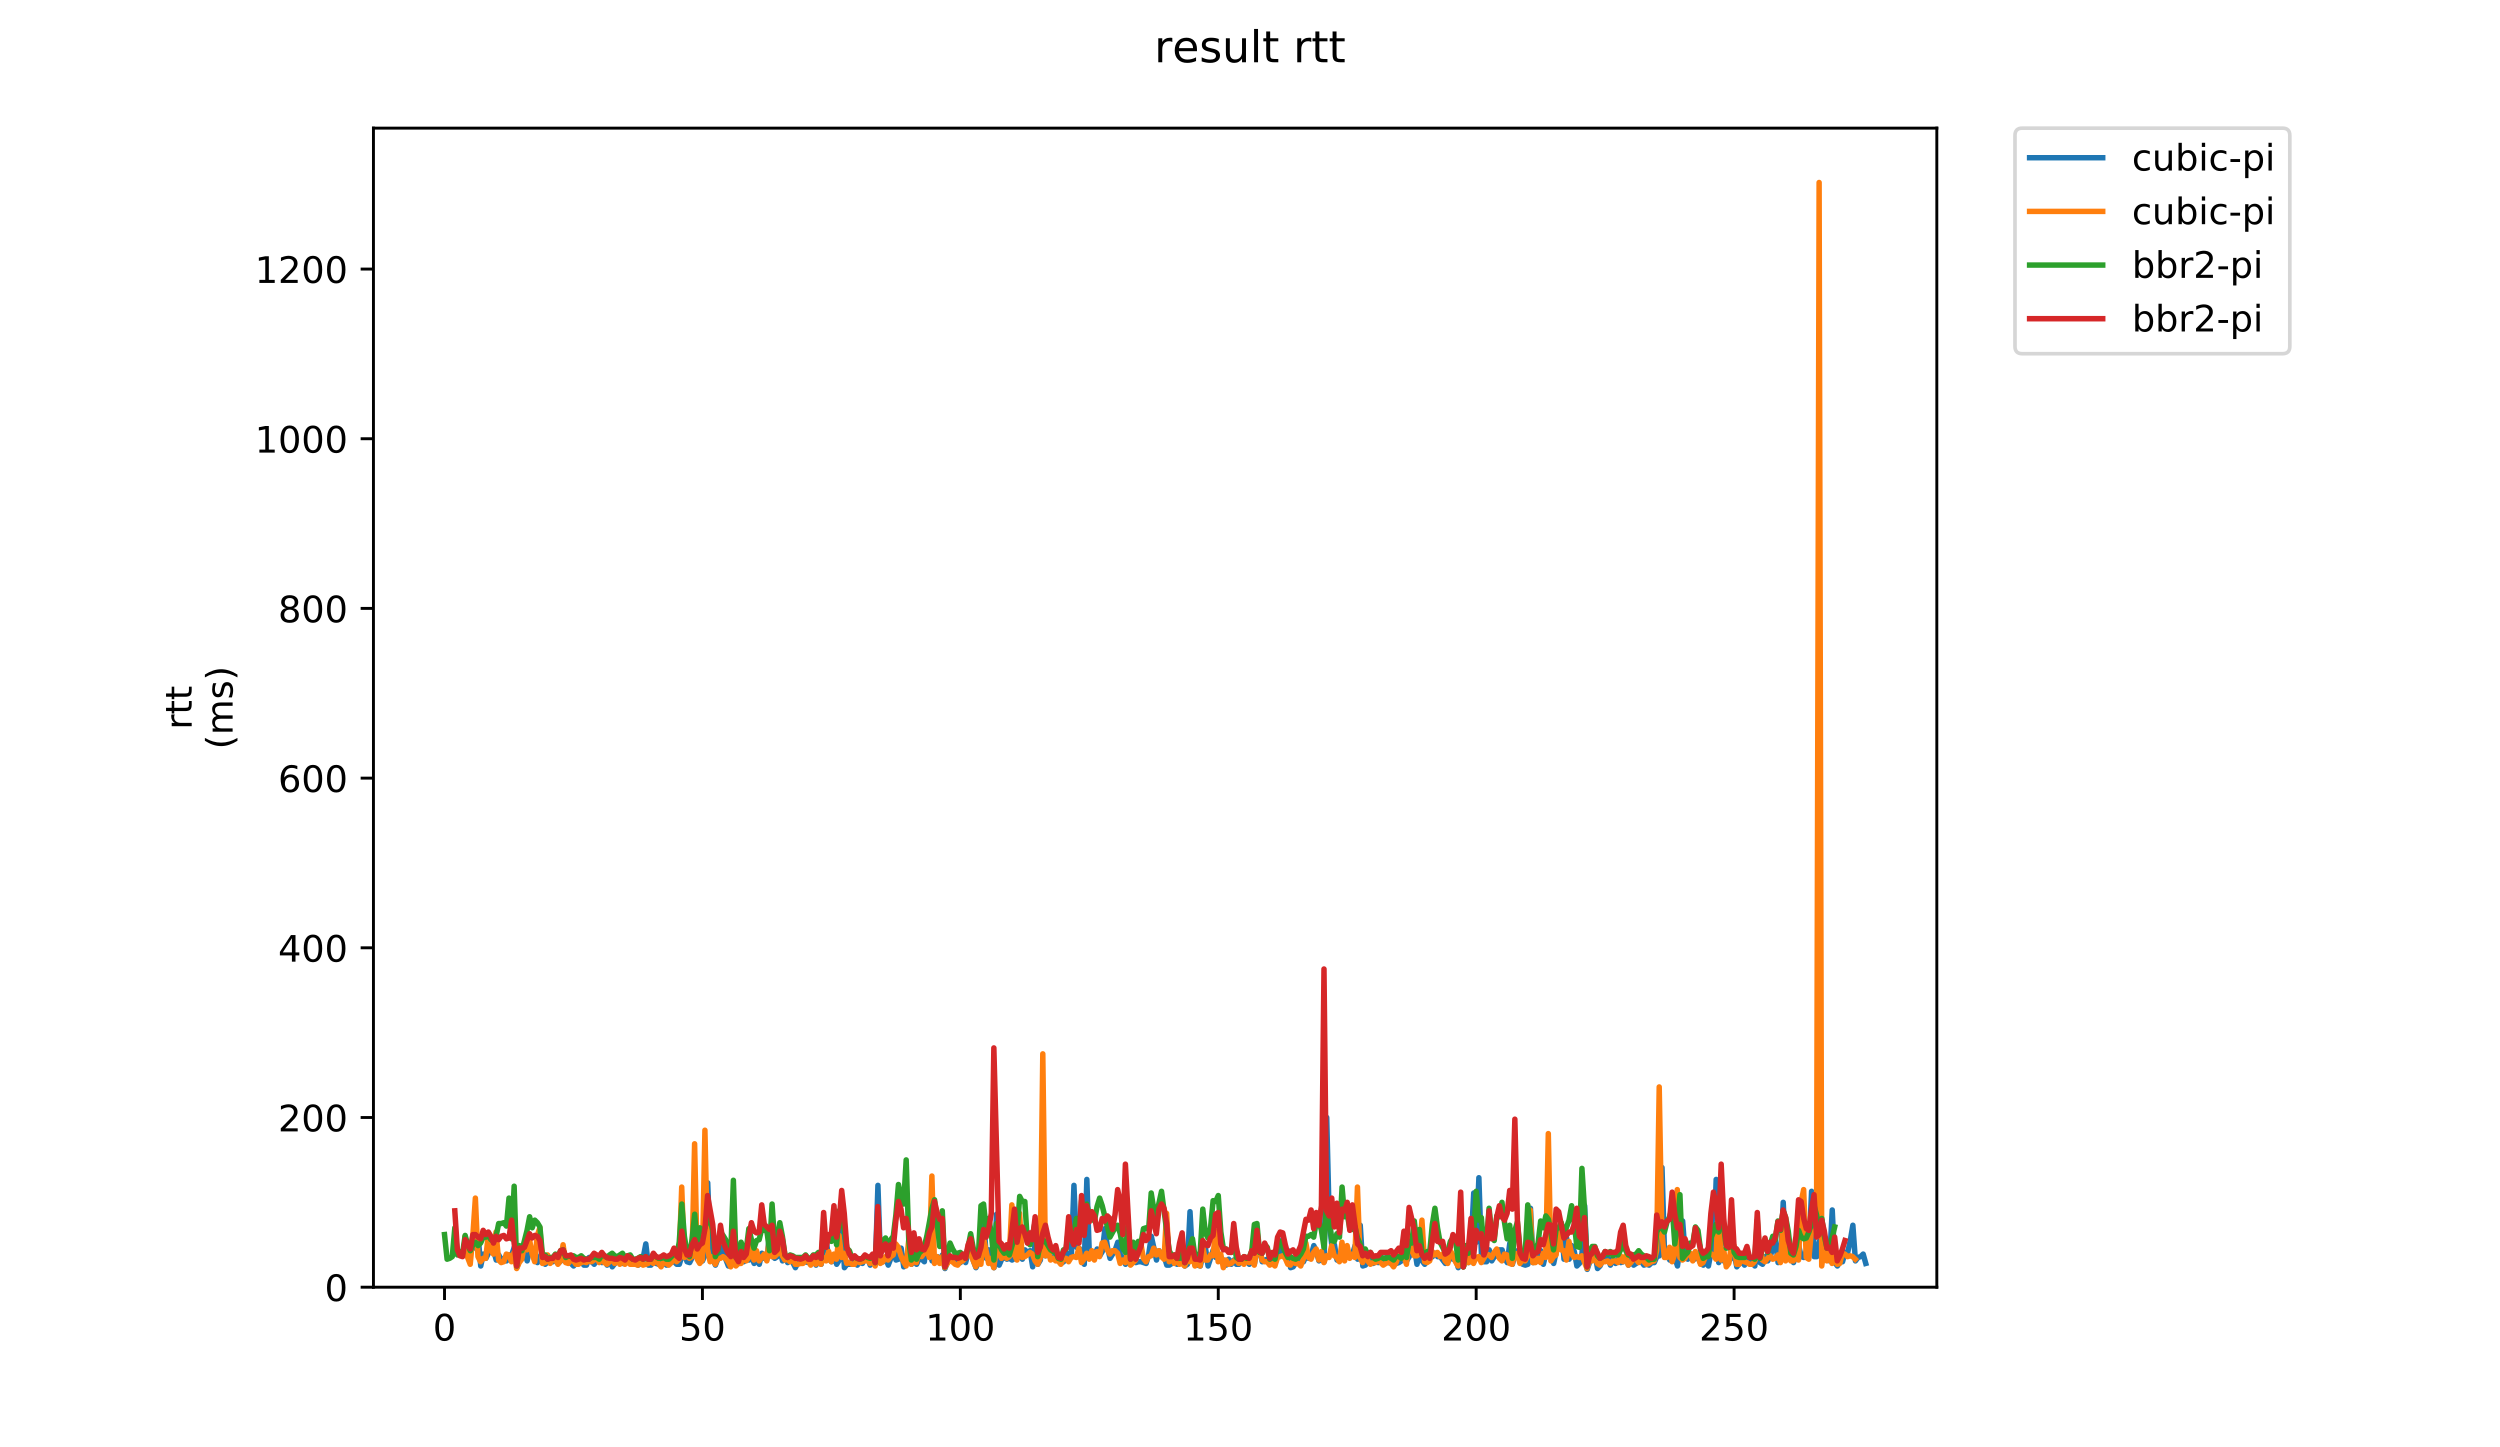 <?xml version="1.0" encoding="utf-8" standalone="no"?>
<!DOCTYPE svg PUBLIC "-//W3C//DTD SVG 1.1//EN"
  "http://www.w3.org/Graphics/SVG/1.1/DTD/svg11.dtd">
<!-- Created with matplotlib (https://matplotlib.org/) -->
<svg height="396pt" version="1.1" viewBox="0 0 684 396" width="684pt" xmlns="http://www.w3.org/2000/svg" xmlns:xlink="http://www.w3.org/1999/xlink">
 <defs>
  <style type="text/css">
*{stroke-linecap:butt;stroke-linejoin:round;}
  </style>
 </defs>
 <g id="figure_1">
  <g id="patch_1">
   <path d="M 0 396 
L 684 396 
L 684 0 
L 0 0 
z
" style="fill:#ffffff;"/>
  </g>
  <g id="axes_1">
   <g id="patch_2">
    <path d="M 102.175 352.174 
L 529.913 352.174 
L 529.913 35.062 
L 102.175 35.062 
z
" style="fill:#ffffff;"/>
   </g>
   <g id="matplotlib.axis_1">
    <g id="xtick_1">
     <g id="line2d_1">
      <defs>
       <path d="M 0 0 
L 0 3.5 
" id="mac42e6132a" style="stroke:#000000;stroke-width:0.8;"/>
      </defs>
      <g>
       <use style="stroke:#000000;stroke-width:0.8;" x="121.618" xlink:href="#mac42e6132a" y="352.174"/>
      </g>
     </g>
     <g id="text_1">
      <!-- 0 -->
      <defs>
       <path d="M 31.781 66.406 
Q 24.172 66.406 20.328 58.906 
Q 16.5 51.422 16.5 36.375 
Q 16.5 21.391 20.328 13.891 
Q 24.172 6.391 31.781 6.391 
Q 39.453 6.391 43.281 13.891 
Q 47.125 21.391 47.125 36.375 
Q 47.125 51.422 43.281 58.906 
Q 39.453 66.406 31.781 66.406 
z
M 31.781 74.219 
Q 44.047 74.219 50.516 64.516 
Q 56.984 54.828 56.984 36.375 
Q 56.984 17.969 50.516 8.266 
Q 44.047 -1.422 31.781 -1.422 
Q 19.531 -1.422 13.062 8.266 
Q 6.594 17.969 6.594 36.375 
Q 6.594 54.828 13.062 64.516 
Q 19.531 74.219 31.781 74.219 
z
" id="DejaVuSans-48"/>
      </defs>
      <g transform="translate(118.437 366.773)scale(0.1 -0.1)">
       <use xlink:href="#DejaVuSans-48"/>
      </g>
     </g>
    </g>
    <g id="xtick_2">
     <g id="line2d_2">
      <g>
       <use style="stroke:#000000;stroke-width:0.8;" x="192.184" xlink:href="#mac42e6132a" y="352.174"/>
      </g>
     </g>
     <g id="text_2">
      <!-- 50 -->
      <defs>
       <path d="M 10.797 72.906 
L 49.516 72.906 
L 49.516 64.594 
L 19.828 64.594 
L 19.828 46.734 
Q 21.969 47.469 24.109 47.828 
Q 26.266 48.188 28.422 48.188 
Q 40.625 48.188 47.75 41.5 
Q 54.891 34.812 54.891 23.391 
Q 54.891 11.625 47.562 5.094 
Q 40.234 -1.422 26.906 -1.422 
Q 22.312 -1.422 17.547 -0.641 
Q 12.797 0.141 7.719 1.703 
L 7.719 11.625 
Q 12.109 9.234 16.797 8.062 
Q 21.484 6.891 26.703 6.891 
Q 35.156 6.891 40.078 11.328 
Q 45.016 15.766 45.016 23.391 
Q 45.016 31 40.078 35.438 
Q 35.156 39.891 26.703 39.891 
Q 22.75 39.891 18.812 39.016 
Q 14.891 38.141 10.797 36.281 
z
" id="DejaVuSans-53"/>
      </defs>
      <g transform="translate(185.822 366.773)scale(0.1 -0.1)">
       <use xlink:href="#DejaVuSans-53"/>
       <use x="63.623" xlink:href="#DejaVuSans-48"/>
      </g>
     </g>
    </g>
    <g id="xtick_3">
     <g id="line2d_3">
      <g>
       <use style="stroke:#000000;stroke-width:0.8;" x="262.751" xlink:href="#mac42e6132a" y="352.174"/>
      </g>
     </g>
     <g id="text_3">
      <!-- 100 -->
      <defs>
       <path d="M 12.406 8.297 
L 28.516 8.297 
L 28.516 63.922 
L 10.984 60.406 
L 10.984 69.391 
L 28.422 72.906 
L 38.281 72.906 
L 38.281 8.297 
L 54.391 8.297 
L 54.391 0 
L 12.406 0 
z
" id="DejaVuSans-49"/>
      </defs>
      <g transform="translate(253.207 366.773)scale(0.1 -0.1)">
       <use xlink:href="#DejaVuSans-49"/>
       <use x="63.623" xlink:href="#DejaVuSans-48"/>
       <use x="127.246" xlink:href="#DejaVuSans-48"/>
      </g>
     </g>
    </g>
    <g id="xtick_4">
     <g id="line2d_4">
      <g>
       <use style="stroke:#000000;stroke-width:0.8;" x="333.317" xlink:href="#mac42e6132a" y="352.174"/>
      </g>
     </g>
     <g id="text_4">
      <!-- 150 -->
      <g transform="translate(323.773 366.773)scale(0.1 -0.1)">
       <use xlink:href="#DejaVuSans-49"/>
       <use x="63.623" xlink:href="#DejaVuSans-53"/>
       <use x="127.246" xlink:href="#DejaVuSans-48"/>
      </g>
     </g>
    </g>
    <g id="xtick_5">
     <g id="line2d_5">
      <g>
       <use style="stroke:#000000;stroke-width:0.8;" x="403.883" xlink:href="#mac42e6132a" y="352.174"/>
      </g>
     </g>
     <g id="text_5">
      <!-- 200 -->
      <defs>
       <path d="M 19.188 8.297 
L 53.609 8.297 
L 53.609 0 
L 7.328 0 
L 7.328 8.297 
Q 12.938 14.109 22.625 23.891 
Q 32.328 33.688 34.812 36.531 
Q 39.547 41.844 41.422 45.531 
Q 43.312 49.219 43.312 52.781 
Q 43.312 58.594 39.234 62.25 
Q 35.156 65.922 28.609 65.922 
Q 23.969 65.922 18.812 64.312 
Q 13.672 62.703 7.812 59.422 
L 7.812 69.391 
Q 13.766 71.781 18.938 73 
Q 24.125 74.219 28.422 74.219 
Q 39.75 74.219 46.484 68.547 
Q 53.219 62.891 53.219 53.422 
Q 53.219 48.922 51.531 44.891 
Q 49.859 40.875 45.406 35.406 
Q 44.188 33.984 37.641 27.219 
Q 31.109 20.453 19.188 8.297 
z
" id="DejaVuSans-50"/>
      </defs>
      <g transform="translate(394.339 366.773)scale(0.1 -0.1)">
       <use xlink:href="#DejaVuSans-50"/>
       <use x="63.623" xlink:href="#DejaVuSans-48"/>
       <use x="127.246" xlink:href="#DejaVuSans-48"/>
      </g>
     </g>
    </g>
    <g id="xtick_6">
     <g id="line2d_6">
      <g>
       <use style="stroke:#000000;stroke-width:0.8;" x="474.449" xlink:href="#mac42e6132a" y="352.174"/>
      </g>
     </g>
     <g id="text_6">
      <!-- 250 -->
      <g transform="translate(464.905 366.773)scale(0.1 -0.1)">
       <use xlink:href="#DejaVuSans-50"/>
       <use x="63.623" xlink:href="#DejaVuSans-53"/>
       <use x="127.246" xlink:href="#DejaVuSans-48"/>
      </g>
     </g>
    </g>
   </g>
   <g id="matplotlib.axis_2">
    <g id="ytick_1">
     <g id="line2d_7">
      <defs>
       <path d="M 0 0 
L -3.5 0 
" id="m455e4f8dc3" style="stroke:#000000;stroke-width:0.8;"/>
      </defs>
      <g>
       <use style="stroke:#000000;stroke-width:0.8;" x="102.175" xlink:href="#m455e4f8dc3" y="352.174"/>
      </g>
     </g>
     <g id="text_7">
      <!-- 0 -->
      <g transform="translate(88.813 355.973)scale(0.1 -0.1)">
       <use xlink:href="#DejaVuSans-48"/>
      </g>
     </g>
    </g>
    <g id="ytick_2">
     <g id="line2d_8">
      <g>
       <use style="stroke:#000000;stroke-width:0.8;" x="102.175" xlink:href="#m455e4f8dc3" y="305.747"/>
      </g>
     </g>
     <g id="text_8">
      <!-- 200 -->
      <g transform="translate(76.088 309.546)scale(0.1 -0.1)">
       <use xlink:href="#DejaVuSans-50"/>
       <use x="63.623" xlink:href="#DejaVuSans-48"/>
       <use x="127.246" xlink:href="#DejaVuSans-48"/>
      </g>
     </g>
    </g>
    <g id="ytick_3">
     <g id="line2d_9">
      <g>
       <use style="stroke:#000000;stroke-width:0.8;" x="102.175" xlink:href="#m455e4f8dc3" y="259.319"/>
      </g>
     </g>
     <g id="text_9">
      <!-- 400 -->
      <defs>
       <path d="M 37.797 64.312 
L 12.891 25.391 
L 37.797 25.391 
z
M 35.203 72.906 
L 47.609 72.906 
L 47.609 25.391 
L 58.016 25.391 
L 58.016 17.188 
L 47.609 17.188 
L 47.609 0 
L 37.797 0 
L 37.797 17.188 
L 4.891 17.188 
L 4.891 26.703 
z
" id="DejaVuSans-52"/>
      </defs>
      <g transform="translate(76.088 263.118)scale(0.1 -0.1)">
       <use xlink:href="#DejaVuSans-52"/>
       <use x="63.623" xlink:href="#DejaVuSans-48"/>
       <use x="127.246" xlink:href="#DejaVuSans-48"/>
      </g>
     </g>
    </g>
    <g id="ytick_4">
     <g id="line2d_10">
      <g>
       <use style="stroke:#000000;stroke-width:0.8;" x="102.175" xlink:href="#m455e4f8dc3" y="212.892"/>
      </g>
     </g>
     <g id="text_10">
      <!-- 600 -->
      <defs>
       <path d="M 33.016 40.375 
Q 26.375 40.375 22.484 35.828 
Q 18.609 31.297 18.609 23.391 
Q 18.609 15.531 22.484 10.953 
Q 26.375 6.391 33.016 6.391 
Q 39.656 6.391 43.531 10.953 
Q 47.406 15.531 47.406 23.391 
Q 47.406 31.297 43.531 35.828 
Q 39.656 40.375 33.016 40.375 
z
M 52.594 71.297 
L 52.594 62.312 
Q 48.875 64.062 45.094 64.984 
Q 41.312 65.922 37.594 65.922 
Q 27.828 65.922 22.672 59.328 
Q 17.531 52.734 16.797 39.406 
Q 19.672 43.656 24.016 45.922 
Q 28.375 48.188 33.594 48.188 
Q 44.578 48.188 50.953 41.516 
Q 57.328 34.859 57.328 23.391 
Q 57.328 12.156 50.688 5.359 
Q 44.047 -1.422 33.016 -1.422 
Q 20.359 -1.422 13.672 8.266 
Q 6.984 17.969 6.984 36.375 
Q 6.984 53.656 15.188 63.938 
Q 23.391 74.219 37.203 74.219 
Q 40.922 74.219 44.703 73.484 
Q 48.484 72.75 52.594 71.297 
z
" id="DejaVuSans-54"/>
      </defs>
      <g transform="translate(76.088 216.691)scale(0.1 -0.1)">
       <use xlink:href="#DejaVuSans-54"/>
       <use x="63.623" xlink:href="#DejaVuSans-48"/>
       <use x="127.246" xlink:href="#DejaVuSans-48"/>
      </g>
     </g>
    </g>
    <g id="ytick_5">
     <g id="line2d_11">
      <g>
       <use style="stroke:#000000;stroke-width:0.8;" x="102.175" xlink:href="#m455e4f8dc3" y="166.464"/>
      </g>
     </g>
     <g id="text_11">
      <!-- 800 -->
      <defs>
       <path d="M 31.781 34.625 
Q 24.75 34.625 20.719 30.859 
Q 16.703 27.094 16.703 20.516 
Q 16.703 13.922 20.719 10.156 
Q 24.75 6.391 31.781 6.391 
Q 38.812 6.391 42.859 10.172 
Q 46.922 13.969 46.922 20.516 
Q 46.922 27.094 42.891 30.859 
Q 38.875 34.625 31.781 34.625 
z
M 21.922 38.812 
Q 15.578 40.375 12.031 44.719 
Q 8.5 49.078 8.5 55.328 
Q 8.5 64.062 14.719 69.141 
Q 20.953 74.219 31.781 74.219 
Q 42.672 74.219 48.875 69.141 
Q 55.078 64.062 55.078 55.328 
Q 55.078 49.078 51.531 44.719 
Q 48 40.375 41.703 38.812 
Q 48.828 37.156 52.797 32.312 
Q 56.781 27.484 56.781 20.516 
Q 56.781 9.906 50.312 4.234 
Q 43.844 -1.422 31.781 -1.422 
Q 19.734 -1.422 13.25 4.234 
Q 6.781 9.906 6.781 20.516 
Q 6.781 27.484 10.781 32.312 
Q 14.797 37.156 21.922 38.812 
z
M 18.312 54.391 
Q 18.312 48.734 21.844 45.562 
Q 25.391 42.391 31.781 42.391 
Q 38.141 42.391 41.719 45.562 
Q 45.312 48.734 45.312 54.391 
Q 45.312 60.062 41.719 63.234 
Q 38.141 66.406 31.781 66.406 
Q 25.391 66.406 21.844 63.234 
Q 18.312 60.062 18.312 54.391 
z
" id="DejaVuSans-56"/>
      </defs>
      <g transform="translate(76.088 170.263)scale(0.1 -0.1)">
       <use xlink:href="#DejaVuSans-56"/>
       <use x="63.623" xlink:href="#DejaVuSans-48"/>
       <use x="127.246" xlink:href="#DejaVuSans-48"/>
      </g>
     </g>
    </g>
    <g id="ytick_6">
     <g id="line2d_12">
      <g>
       <use style="stroke:#000000;stroke-width:0.8;" x="102.175" xlink:href="#m455e4f8dc3" y="120.036"/>
      </g>
     </g>
     <g id="text_12">
      <!-- 1000 -->
      <g transform="translate(69.725 123.836)scale(0.1 -0.1)">
       <use xlink:href="#DejaVuSans-49"/>
       <use x="63.623" xlink:href="#DejaVuSans-48"/>
       <use x="127.246" xlink:href="#DejaVuSans-48"/>
       <use x="190.869" xlink:href="#DejaVuSans-48"/>
      </g>
     </g>
    </g>
    <g id="ytick_7">
     <g id="line2d_13">
      <g>
       <use style="stroke:#000000;stroke-width:0.8;" x="102.175" xlink:href="#m455e4f8dc3" y="73.609"/>
      </g>
     </g>
     <g id="text_13">
      <!-- 1200 -->
      <g transform="translate(69.725 77.408)scale(0.1 -0.1)">
       <use xlink:href="#DejaVuSans-49"/>
       <use x="63.623" xlink:href="#DejaVuSans-50"/>
       <use x="127.246" xlink:href="#DejaVuSans-48"/>
       <use x="190.869" xlink:href="#DejaVuSans-48"/>
      </g>
     </g>
    </g>
    <g id="text_14">
     <!-- rtt -->
     <defs>
      <path d="M 41.109 46.297 
Q 39.594 47.172 37.812 47.578 
Q 36.031 48 33.891 48 
Q 26.266 48 22.188 43.047 
Q 18.109 38.094 18.109 28.812 
L 18.109 0 
L 9.078 0 
L 9.078 54.688 
L 18.109 54.688 
L 18.109 46.188 
Q 20.953 51.172 25.484 53.578 
Q 30.031 56 36.531 56 
Q 37.453 56 38.578 55.875 
Q 39.703 55.766 41.062 55.516 
z
" id="DejaVuSans-114"/>
      <path d="M 18.312 70.219 
L 18.312 54.688 
L 36.812 54.688 
L 36.812 47.703 
L 18.312 47.703 
L 18.312 18.016 
Q 18.312 11.328 20.141 9.422 
Q 21.969 7.516 27.594 7.516 
L 36.812 7.516 
L 36.812 0 
L 27.594 0 
Q 17.188 0 13.234 3.875 
Q 9.281 7.766 9.281 18.016 
L 9.281 47.703 
L 2.688 47.703 
L 2.688 54.688 
L 9.281 54.688 
L 9.281 70.219 
z
" id="DejaVuSans-116"/>
     </defs>
     <g transform="translate(52.448 199.594)rotate(-90)scale(0.1 -0.1)">
      <use xlink:href="#DejaVuSans-114"/>
      <use x="41.113" xlink:href="#DejaVuSans-116"/>
      <use x="80.322" xlink:href="#DejaVuSans-116"/>
     </g>
     <!-- (ms) -->
     <defs>
      <path d="M 31 75.875 
Q 24.469 64.656 21.281 53.656 
Q 18.109 42.672 18.109 31.391 
Q 18.109 20.125 21.312 9.062 
Q 24.516 -2 31 -13.188 
L 23.188 -13.188 
Q 15.875 -1.703 12.234 9.375 
Q 8.594 20.453 8.594 31.391 
Q 8.594 42.281 12.203 53.312 
Q 15.828 64.359 23.188 75.875 
z
" id="DejaVuSans-40"/>
      <path d="M 52 44.188 
Q 55.375 50.25 60.062 53.125 
Q 64.75 56 71.094 56 
Q 79.641 56 84.281 50.016 
Q 88.922 44.047 88.922 33.016 
L 88.922 0 
L 79.891 0 
L 79.891 32.719 
Q 79.891 40.578 77.094 44.375 
Q 74.312 48.188 68.609 48.188 
Q 61.625 48.188 57.562 43.547 
Q 53.516 38.922 53.516 30.906 
L 53.516 0 
L 44.484 0 
L 44.484 32.719 
Q 44.484 40.625 41.703 44.406 
Q 38.922 48.188 33.109 48.188 
Q 26.219 48.188 22.156 43.531 
Q 18.109 38.875 18.109 30.906 
L 18.109 0 
L 9.078 0 
L 9.078 54.688 
L 18.109 54.688 
L 18.109 46.188 
Q 21.188 51.219 25.484 53.609 
Q 29.781 56 35.688 56 
Q 41.656 56 45.828 52.969 
Q 50 49.953 52 44.188 
z
" id="DejaVuSans-109"/>
      <path d="M 44.281 53.078 
L 44.281 44.578 
Q 40.484 46.531 36.375 47.5 
Q 32.281 48.484 27.875 48.484 
Q 21.188 48.484 17.844 46.438 
Q 14.5 44.391 14.5 40.281 
Q 14.5 37.156 16.891 35.375 
Q 19.281 33.594 26.516 31.984 
L 29.594 31.297 
Q 39.156 29.25 43.188 25.516 
Q 47.219 21.781 47.219 15.094 
Q 47.219 7.469 41.188 3.016 
Q 35.156 -1.422 24.609 -1.422 
Q 20.219 -1.422 15.453 -0.562 
Q 10.688 0.297 5.422 2 
L 5.422 11.281 
Q 10.406 8.688 15.234 7.391 
Q 20.062 6.109 24.812 6.109 
Q 31.156 6.109 34.562 8.281 
Q 37.984 10.453 37.984 14.406 
Q 37.984 18.062 35.516 20.016 
Q 33.062 21.969 24.703 23.781 
L 21.578 24.516 
Q 13.234 26.266 9.516 29.906 
Q 5.812 33.547 5.812 39.891 
Q 5.812 47.609 11.281 51.797 
Q 16.75 56 26.812 56 
Q 31.781 56 36.172 55.266 
Q 40.578 54.547 44.281 53.078 
z
" id="DejaVuSans-115"/>
      <path d="M 8.016 75.875 
L 15.828 75.875 
Q 23.141 64.359 26.781 53.312 
Q 30.422 42.281 30.422 31.391 
Q 30.422 20.453 26.781 9.375 
Q 23.141 -1.703 15.828 -13.188 
L 8.016 -13.188 
Q 14.5 -2 17.703 9.062 
Q 20.906 20.125 20.906 31.391 
Q 20.906 42.672 17.703 53.656 
Q 14.5 64.656 8.016 75.875 
z
" id="DejaVuSans-41"/>
     </defs>
     <g transform="translate(63.646 204.995)rotate(-90)scale(0.1 -0.1)">
      <use xlink:href="#DejaVuSans-40"/>
      <use x="39.014" xlink:href="#DejaVuSans-109"/>
      <use x="136.426" xlink:href="#DejaVuSans-115"/>
      <use x="188.525" xlink:href="#DejaVuSans-41"/>
     </g>
    </g>
   </g>
   <g id="line2d_14">
    <path clip-path="url(#p6fe20e0116)" d="M 130.118 341.496 
L 130.824 338.478 
L 131.53 346.371 
L 132.235 343.121 
L 132.941 344.281 
L 133.647 342.889 
L 134.352 342.192 
L 135.058 342.192 
L 135.764 344.746 
L 136.469 343.353 
L 137.175 344.746 
L 137.881 344.281 
L 138.586 344.978 
L 139.292 343.353 
L 139.998 343.353 
L 140.703 341.264 
L 141.409 346.835 
L 142.82 342.424 
L 143.526 342.657 
L 144.232 344.978 
L 144.937 341.496 
L 145.643 342.424 
L 146.349 341.96 
L 147.054 345.442 
L 147.76 343.817 
L 148.466 344.978 
L 149.171 345.906 
L 149.877 345.21 
L 150.583 344.281 
L 151.288 345.21 
L 151.994 344.281 
L 152.7 345.674 
L 153.405 344.978 
L 154.111 344.746 
L 154.817 344.978 
L 155.522 344.281 
L 156.228 345.674 
L 156.934 346.371 
L 157.639 345.442 
L 158.345 345.674 
L 159.051 345.21 
L 159.756 346.139 
L 160.462 346.139 
L 161.168 344.049 
L 161.873 345.21 
L 162.579 345.906 
L 163.285 344.746 
L 163.99 344.514 
L 164.696 345.442 
L 165.402 343.585 
L 166.107 346.139 
L 166.813 343.585 
L 167.519 346.603 
L 168.224 345.674 
L 168.93 344.978 
L 169.636 344.978 
L 170.341 345.674 
L 171.047 345.674 
L 171.753 345.21 
L 172.458 345.21 
L 173.164 345.906 
L 173.87 345.442 
L 174.575 346.139 
L 175.281 345.674 
L 175.987 344.049 
L 176.692 340.335 
L 177.398 346.139 
L 178.104 346.139 
L 178.809 343.585 
L 179.515 345.674 
L 180.22 345.906 
L 180.926 345.674 
L 181.632 344.514 
L 182.337 346.139 
L 183.043 345.906 
L 183.749 344.978 
L 184.454 345.21 
L 185.16 345.906 
L 185.866 345.906 
L 186.571 343.585 
L 187.277 343.353 
L 187.983 345.21 
L 188.688 345.442 
L 189.394 344.049 
L 190.1 341.496 
L 190.805 342.192 
L 191.511 343.353 
L 192.217 344.978 
L 192.922 343.353 
L 193.628 323.621 
L 194.334 341.96 
L 195.039 344.514 
L 195.745 346.139 
L 196.451 344.281 
L 197.156 343.817 
L 197.862 341.032 
L 198.568 344.514 
L 199.273 346.371 
L 199.979 345.906 
L 200.685 344.281 
L 201.39 344.978 
L 202.096 345.442 
L 202.802 344.978 
L 203.507 345.21 
L 204.213 343.817 
L 204.919 344.746 
L 205.624 343.817 
L 206.33 345.674 
L 207.036 344.514 
L 207.741 345.906 
L 208.447 342.889 
L 209.153 344.281 
L 209.858 344.514 
L 210.564 337.317 
L 211.27 343.585 
L 211.975 344.281 
L 212.681 343.817 
L 213.387 342.192 
L 214.092 344.978 
L 214.798 343.585 
L 215.504 345.442 
L 216.209 344.049 
L 217.621 346.835 
L 218.326 345.442 
L 219.738 345.442 
L 220.443 345.21 
L 221.149 345.442 
L 221.855 344.281 
L 222.56 344.978 
L 223.266 346.139 
L 223.972 343.353 
L 224.677 345.906 
L 225.383 339.174 
L 226.089 339.871 
L 226.794 344.514 
L 227.5 345.21 
L 228.206 343.585 
L 228.911 345.906 
L 229.617 344.746 
L 230.323 333.139 
L 231.028 346.835 
L 231.734 345.906 
L 233.145 345.906 
L 233.851 344.281 
L 234.556 346.139 
L 235.262 345.21 
L 235.968 345.674 
L 236.673 344.049 
L 237.379 344.281 
L 238.085 346.139 
L 238.79 344.978 
L 239.496 345.906 
L 240.202 324.318 
L 240.907 345.21 
L 241.613 345.21 
L 242.319 344.281 
L 243.024 346.139 
L 243.73 344.281 
L 244.436 340.567 
L 245.141 344.746 
L 245.847 344.514 
L 246.553 341.496 
L 247.258 346.603 
L 247.964 344.978 
L 248.67 341.032 
L 249.375 345.906 
L 250.081 344.978 
L 250.787 345.906 
L 251.492 344.281 
L 252.198 344.514 
L 252.904 345.21 
L 253.609 338.478 
L 254.315 342.424 
L 255.021 344.978 
L 255.726 344.049 
L 256.432 343.817 
L 257.138 344.978 
L 257.843 343.353 
L 258.549 347.067 
L 259.255 345.21 
L 259.96 344.049 
L 260.666 345.21 
L 261.372 345.442 
L 262.077 343.585 
L 262.783 345.442 
L 263.489 343.817 
L 264.194 345.442 
L 264.9 342.657 
L 265.606 339.407 
L 266.311 344.978 
L 267.017 346.835 
L 267.723 345.442 
L 268.428 341.032 
L 269.134 332.675 
L 269.84 344.281 
L 270.545 341.96 
L 271.251 344.978 
L 271.957 346.835 
L 272.662 332.21 
L 273.368 346.139 
L 274.074 344.514 
L 274.779 344.049 
L 275.485 344.514 
L 276.191 344.281 
L 276.896 344.746 
L 277.602 344.281 
L 278.308 343.585 
L 279.013 343.817 
L 279.719 344.514 
L 280.425 341.96 
L 281.13 342.657 
L 281.836 342.192 
L 282.541 346.603 
L 283.247 339.407 
L 283.953 345.906 
L 284.658 344.746 
L 285.364 332.907 
L 286.07 343.585 
L 286.775 342.657 
L 287.481 344.281 
L 288.187 344.281 
L 288.892 342.889 
L 289.598 344.978 
L 290.304 345.674 
L 291.009 345.21 
L 291.715 342.657 
L 292.421 343.353 
L 293.126 343.353 
L 293.832 324.318 
L 294.538 341.264 
L 295.243 341.496 
L 295.949 342.424 
L 296.655 345.906 
L 297.36 322.693 
L 298.066 344.049 
L 298.772 343.121 
L 299.477 343.585 
L 300.183 341.728 
L 300.889 343.585 
L 301.594 342.424 
L 302.3 336.157 
L 303.006 341.264 
L 303.711 344.281 
L 305.123 341.96 
L 305.828 339.871 
L 306.534 343.353 
L 307.24 344.049 
L 307.945 345.906 
L 308.651 343.353 
L 309.357 345.906 
L 310.062 341.496 
L 310.768 345.442 
L 311.474 345.21 
L 312.179 345.21 
L 313.591 345.674 
L 314.296 343.121 
L 315.002 338.246 
L 316.413 344.746 
L 317.119 342.192 
L 317.825 343.353 
L 318.53 343.817 
L 319.236 346.139 
L 319.942 346.139 
L 320.647 345.674 
L 321.353 345.442 
L 322.059 345.906 
L 322.764 342.192 
L 323.47 343.353 
L 324.176 346.371 
L 324.881 345.906 
L 325.587 331.514 
L 326.293 344.281 
L 326.998 346.139 
L 327.704 346.139 
L 328.41 346.371 
L 329.115 343.121 
L 329.821 341.496 
L 330.527 346.371 
L 331.938 341.96 
L 332.644 344.049 
L 333.349 344.049 
L 334.055 344.746 
L 334.76 344.746 
L 335.466 346.139 
L 336.172 344.514 
L 336.877 345.906 
L 337.583 344.746 
L 338.289 345.906 
L 338.994 345.906 
L 339.7 344.978 
L 340.406 344.746 
L 341.111 344.978 
L 341.817 345.906 
L 342.523 345.21 
L 343.228 345.674 
L 343.934 341.032 
L 344.64 341.96 
L 345.345 345.21 
L 346.051 344.746 
L 346.757 344.514 
L 347.462 344.746 
L 348.168 345.442 
L 348.874 345.674 
L 349.579 342.657 
L 350.285 342.424 
L 350.991 338.942 
L 351.696 343.353 
L 352.402 342.192 
L 353.108 346.835 
L 353.813 346.603 
L 354.519 345.442 
L 355.225 344.514 
L 355.93 344.049 
L 356.636 345.21 
L 357.342 343.585 
L 358.047 344.281 
L 358.753 343.353 
L 359.459 340.799 
L 360.164 342.424 
L 360.87 344.978 
L 361.576 344.514 
L 362.281 345.21 
L 362.987 305.747 
L 363.693 334.3 
L 364.398 340.799 
L 365.104 340.567 
L 365.81 344.746 
L 366.515 344.049 
L 367.221 344.049 
L 367.927 343.353 
L 368.632 343.817 
L 369.338 343.585 
L 370.044 343.121 
L 370.749 340.799 
L 371.455 344.514 
L 372.161 335.228 
L 372.866 346.371 
L 373.572 346.139 
L 374.278 344.978 
L 374.983 344.746 
L 375.689 345.674 
L 376.395 345.21 
L 377.1 345.442 
L 377.806 344.746 
L 378.512 344.746 
L 379.217 344.049 
L 379.923 345.442 
L 380.629 345.674 
L 382.04 345.674 
L 382.746 345.442 
L 384.157 344.514 
L 384.863 344.978 
L 385.568 343.817 
L 386.274 341.264 
L 386.979 341.264 
L 387.685 345.906 
L 388.391 342.889 
L 389.096 344.978 
L 389.802 345.906 
L 390.508 344.281 
L 391.213 344.281 
L 391.919 343.817 
L 392.625 342.889 
L 393.33 343.817 
L 394.036 343.817 
L 395.447 345.674 
L 396.153 345.21 
L 396.859 344.049 
L 397.564 344.514 
L 398.27 344.514 
L 398.976 346.835 
L 399.681 342.889 
L 400.387 346.603 
L 401.093 344.746 
L 401.798 345.442 
L 402.504 340.103 
L 403.21 326.407 
L 403.915 339.871 
L 404.621 322.228 
L 405.327 343.585 
L 406.032 345.21 
L 406.738 345.21 
L 407.444 341.96 
L 408.149 344.978 
L 408.855 343.817 
L 409.561 343.585 
L 410.266 341.96 
L 410.972 341.96 
L 411.678 344.281 
L 412.383 345.442 
L 413.089 340.103 
L 413.795 345.906 
L 414.5 343.353 
L 415.206 342.192 
L 415.912 345.442 
L 416.617 345.906 
L 417.323 346.139 
L 418.029 345.906 
L 418.734 330.585 
L 419.44 345.442 
L 420.851 344.978 
L 421.557 342.192 
L 422.263 345.906 
L 423.674 339.871 
L 424.38 343.817 
L 425.085 345.674 
L 425.791 342.424 
L 426.497 341.496 
L 427.202 335.228 
L 427.908 344.514 
L 428.614 338.71 
L 429.319 344.514 
L 430.025 340.799 
L 430.731 342.424 
L 431.436 346.371 
L 432.142 345.674 
L 432.848 342.889 
L 433.553 329.889 
L 434.259 347.299 
L 434.965 345.21 
L 435.67 344.049 
L 436.376 343.121 
L 437.081 347.067 
L 437.787 346.371 
L 438.493 344.746 
L 439.198 344.514 
L 439.904 344.049 
L 440.61 346.139 
L 441.315 344.281 
L 442.021 345.674 
L 442.727 344.514 
L 443.432 345.442 
L 444.138 345.21 
L 444.844 344.281 
L 445.549 346.139 
L 446.255 344.746 
L 446.961 346.139 
L 447.666 345.674 
L 448.372 343.817 
L 449.078 345.21 
L 449.783 346.139 
L 450.489 345.906 
L 451.195 346.139 
L 451.9 345.442 
L 452.606 345.442 
L 453.312 343.817 
L 454.017 343.585 
L 454.723 319.443 
L 455.429 343.121 
L 456.134 342.889 
L 456.84 344.746 
L 457.546 341.96 
L 458.957 346.371 
L 459.663 341.264 
L 460.368 334.067 
L 461.074 343.353 
L 461.78 344.514 
L 462.485 342.889 
L 463.191 344.746 
L 463.897 344.281 
L 464.602 344.049 
L 465.308 345.674 
L 466.014 346.139 
L 466.719 344.746 
L 467.425 346.371 
L 468.131 342.657 
L 468.836 342.657 
L 469.542 322.693 
L 470.248 345.442 
L 470.953 344.049 
L 471.659 344.978 
L 472.365 345.674 
L 473.07 344.978 
L 474.482 343.121 
L 475.187 346.603 
L 475.893 345.674 
L 476.599 345.21 
L 477.304 346.139 
L 478.01 344.746 
L 478.716 345.21 
L 479.421 345.442 
L 480.127 346.371 
L 480.833 336.157 
L 481.538 345.442 
L 482.244 345.906 
L 482.95 343.817 
L 483.655 344.978 
L 484.361 343.817 
L 485.067 341.032 
L 485.772 339.407 
L 486.478 345.442 
L 487.184 344.514 
L 487.889 328.96 
L 488.595 343.585 
L 489.3 342.192 
L 490.006 343.353 
L 490.712 345.442 
L 492.123 340.799 
L 492.829 343.817 
L 493.534 344.049 
L 494.24 342.192 
L 494.946 341.032 
L 495.651 325.943 
L 496.357 343.817 
L 497.063 343.817 
L 497.768 339.639 
L 498.474 343.585 
L 499.18 344.281 
L 499.885 344.514 
L 500.591 344.978 
L 501.297 331.05 
L 502.002 345.442 
L 502.708 346.371 
L 503.414 345.21 
L 504.119 345.21 
L 504.825 342.657 
L 505.531 342.657 
L 506.236 339.407 
L 506.942 335.228 
L 507.648 344.978 
L 508.353 344.049 
L 509.059 343.817 
L 509.765 343.121 
L 510.47 345.674 
L 510.47 345.674 
" style="fill:none;stroke:#1f77b4;stroke-linecap:square;stroke-width:1.5;"/>
   </g>
   <g id="line2d_15">
    <path clip-path="url(#p6fe20e0116)" d="M 127.239 338.71 
L 127.945 344.049 
L 128.651 345.906 
L 129.356 338.246 
L 130.062 327.8 
L 130.768 343.817 
L 131.473 345.21 
L 132.179 344.281 
L 132.885 344.281 
L 133.59 338.014 
L 134.296 342.192 
L 135.002 343.121 
L 135.707 337.085 
L 136.413 344.746 
L 137.119 345.442 
L 137.824 345.21 
L 138.53 343.121 
L 139.236 343.353 
L 139.941 345.21 
L 140.647 342.657 
L 141.353 347.067 
L 142.058 345.442 
L 142.764 344.514 
L 143.47 340.567 
L 144.175 341.96 
L 144.881 339.174 
L 145.587 343.121 
L 146.292 345.21 
L 146.998 338.014 
L 147.704 335.925 
L 148.409 345.674 
L 149.115 345.442 
L 149.821 343.353 
L 150.526 345.674 
L 151.232 344.514 
L 151.938 344.514 
L 152.643 345.906 
L 153.349 344.978 
L 154.055 340.567 
L 154.76 345.442 
L 155.466 345.674 
L 156.172 344.746 
L 156.877 344.978 
L 157.583 345.906 
L 158.289 345.906 
L 158.994 345.442 
L 159.7 345.21 
L 160.406 345.442 
L 161.111 344.978 
L 161.817 345.21 
L 162.522 344.746 
L 163.228 343.817 
L 163.934 345.442 
L 164.639 342.889 
L 165.345 345.442 
L 166.051 345.906 
L 167.462 344.514 
L 168.168 345.674 
L 168.873 344.514 
L 169.579 345.906 
L 170.285 344.746 
L 170.99 345.906 
L 171.696 344.049 
L 172.402 345.906 
L 173.813 345.906 
L 174.519 346.139 
L 175.224 344.978 
L 175.93 346.139 
L 177.341 345.674 
L 178.047 344.514 
L 178.753 345.674 
L 179.458 344.746 
L 180.87 346.603 
L 181.575 345.21 
L 182.987 346.139 
L 183.692 345.442 
L 184.398 343.817 
L 185.104 345.21 
L 185.809 344.514 
L 186.515 324.782 
L 187.221 344.049 
L 187.926 343.585 
L 188.632 344.281 
L 189.338 343.817 
L 190.043 312.943 
L 190.749 344.514 
L 191.455 345.674 
L 192.16 344.746 
L 192.866 309.229 
L 193.572 341.728 
L 194.277 345.21 
L 194.983 343.817 
L 195.689 345.906 
L 196.394 344.281 
L 197.1 344.281 
L 197.806 343.817 
L 198.511 344.281 
L 199.217 345.21 
L 199.923 346.603 
L 200.628 342.192 
L 201.334 346.371 
L 202.04 345.674 
L 202.745 345.674 
L 203.451 343.817 
L 204.157 344.978 
L 204.862 344.049 
L 205.568 339.871 
L 206.274 344.746 
L 206.979 342.192 
L 207.685 344.978 
L 209.096 343.121 
L 209.802 344.978 
L 210.508 338.478 
L 211.213 343.817 
L 211.919 343.817 
L 212.625 343.121 
L 213.33 341.496 
L 214.036 343.585 
L 214.741 344.746 
L 215.447 344.514 
L 216.153 345.21 
L 216.858 343.817 
L 217.564 345.906 
L 218.27 345.906 
L 218.975 345.674 
L 219.681 345.674 
L 220.387 344.978 
L 221.092 344.746 
L 221.798 346.139 
L 222.504 344.049 
L 223.209 345.906 
L 223.915 345.21 
L 224.621 345.906 
L 225.326 344.049 
L 226.032 344.978 
L 226.738 342.424 
L 227.443 345.21 
L 228.149 343.121 
L 228.855 344.514 
L 229.56 338.014 
L 230.266 344.049 
L 230.972 342.889 
L 231.677 345.674 
L 232.383 345.442 
L 233.089 345.906 
L 233.794 345.906 
L 234.5 344.746 
L 235.206 345.442 
L 237.323 344.746 
L 238.028 345.674 
L 238.734 344.978 
L 239.44 346.371 
L 240.145 337.549 
L 240.851 345.674 
L 241.557 345.21 
L 242.262 343.817 
L 242.968 344.746 
L 243.674 343.817 
L 244.379 343.353 
L 245.085 340.335 
L 245.791 341.264 
L 246.496 343.585 
L 247.202 345.21 
L 247.908 346.371 
L 248.613 339.407 
L 249.319 345.906 
L 250.025 344.978 
L 250.73 345.442 
L 251.436 341.728 
L 252.142 343.817 
L 252.847 342.889 
L 253.553 341.728 
L 254.259 344.049 
L 254.964 321.764 
L 255.67 345.674 
L 256.376 343.817 
L 257.081 345.674 
L 257.787 343.817 
L 258.493 346.835 
L 259.198 345.674 
L 259.904 344.746 
L 260.61 345.21 
L 261.315 345.906 
L 262.021 346.139 
L 262.727 345.21 
L 263.432 344.978 
L 264.138 344.281 
L 264.843 343.121 
L 265.549 343.121 
L 266.96 346.603 
L 267.666 344.978 
L 268.372 345.906 
L 269.077 338.71 
L 270.489 345.674 
L 271.194 344.281 
L 271.9 346.835 
L 272.606 341.728 
L 273.311 342.889 
L 274.017 344.281 
L 274.723 342.889 
L 275.428 344.281 
L 276.134 343.817 
L 276.84 329.657 
L 277.545 343.353 
L 278.251 344.746 
L 278.957 331.978 
L 279.662 344.049 
L 280.368 343.817 
L 281.074 343.353 
L 281.779 342.657 
L 282.485 343.121 
L 283.191 344.978 
L 283.896 345.906 
L 284.602 344.281 
L 285.308 288.336 
L 286.013 343.585 
L 286.719 341.728 
L 287.425 344.746 
L 288.13 344.281 
L 288.836 344.978 
L 289.542 344.978 
L 290.247 345.906 
L 290.953 344.281 
L 291.659 344.281 
L 292.364 345.21 
L 293.07 344.049 
L 293.776 343.817 
L 294.481 344.049 
L 295.187 341.496 
L 295.893 345.442 
L 296.598 344.514 
L 297.304 342.889 
L 298.01 344.514 
L 298.715 342.192 
L 299.421 344.746 
L 300.127 342.424 
L 300.832 343.817 
L 301.538 340.103 
L 302.244 339.871 
L 302.949 341.96 
L 303.655 343.121 
L 304.361 342.192 
L 305.066 342.192 
L 305.772 342.889 
L 306.478 345.674 
L 307.183 344.746 
L 307.889 345.442 
L 308.595 341.96 
L 309.3 346.139 
L 310.712 344.746 
L 312.123 340.103 
L 312.829 344.281 
L 313.534 345.21 
L 314.24 343.817 
L 314.946 343.585 
L 315.651 341.496 
L 316.357 343.353 
L 317.062 342.192 
L 317.768 343.817 
L 318.474 344.514 
L 319.179 331.978 
L 319.885 345.21 
L 320.591 343.817 
L 321.296 345.674 
L 322.002 344.281 
L 322.708 345.906 
L 323.413 345.674 
L 324.119 346.371 
L 324.825 344.746 
L 325.53 345.21 
L 326.236 342.424 
L 326.942 346.371 
L 327.647 345.674 
L 328.353 346.371 
L 329.059 341.032 
L 329.764 344.746 
L 330.47 344.746 
L 331.176 343.353 
L 331.881 343.585 
L 332.587 336.853 
L 333.293 345.21 
L 333.998 343.121 
L 334.704 346.835 
L 335.41 344.746 
L 336.115 345.906 
L 336.821 345.674 
L 337.527 344.978 
L 338.232 344.746 
L 338.938 345.674 
L 339.644 344.978 
L 340.349 345.906 
L 341.055 344.978 
L 341.761 345.442 
L 342.466 344.514 
L 343.172 346.139 
L 343.878 341.728 
L 344.583 341.032 
L 345.289 344.746 
L 345.995 345.21 
L 346.7 345.21 
L 347.406 346.139 
L 348.112 345.674 
L 348.817 346.371 
L 349.523 344.049 
L 350.934 343.585 
L 351.64 344.281 
L 352.346 345.906 
L 353.051 346.139 
L 353.757 344.978 
L 354.463 345.674 
L 355.168 345.674 
L 355.874 346.371 
L 356.58 344.514 
L 357.285 340.103 
L 357.991 344.049 
L 358.697 344.514 
L 359.402 342.657 
L 360.108 341.728 
L 360.814 344.746 
L 361.519 342.424 
L 362.225 345.442 
L 362.931 343.585 
L 363.636 344.049 
L 364.342 340.799 
L 365.048 343.585 
L 365.753 344.049 
L 366.459 345.21 
L 367.164 339.871 
L 367.87 344.978 
L 368.576 340.799 
L 369.281 344.281 
L 369.987 343.121 
L 370.693 344.049 
L 371.398 324.782 
L 372.104 344.049 
L 372.81 345.442 
L 373.515 342.192 
L 374.221 344.978 
L 374.927 345.906 
L 375.632 345.442 
L 376.338 345.442 
L 377.044 344.514 
L 377.749 345.442 
L 378.455 346.139 
L 379.866 345.21 
L 380.572 345.674 
L 381.278 346.603 
L 381.983 345.442 
L 382.689 343.585 
L 383.395 344.049 
L 384.1 343.817 
L 384.806 345.906 
L 385.512 338.71 
L 386.217 341.728 
L 386.923 343.585 
L 387.629 343.585 
L 388.334 343.121 
L 389.04 333.835 
L 389.746 345.21 
L 390.451 345.442 
L 391.157 344.978 
L 391.863 342.424 
L 392.568 343.353 
L 393.274 342.657 
L 393.98 343.817 
L 394.685 343.121 
L 395.391 344.978 
L 396.097 345.674 
L 396.802 342.192 
L 397.508 343.353 
L 398.214 345.21 
L 398.919 346.371 
L 399.625 339.407 
L 400.331 346.603 
L 401.036 345.21 
L 401.742 345.442 
L 402.448 342.192 
L 403.153 345.674 
L 403.859 344.049 
L 404.565 343.817 
L 405.27 345.442 
L 406.682 343.121 
L 407.387 343.353 
L 408.093 344.049 
L 408.799 342.657 
L 409.504 341.728 
L 410.21 344.281 
L 410.916 344.978 
L 411.621 343.121 
L 412.327 343.353 
L 413.033 345.674 
L 413.738 345.906 
L 414.444 342.889 
L 415.15 343.121 
L 415.855 345.674 
L 416.561 344.746 
L 417.267 344.978 
L 417.972 343.585 
L 418.678 331.05 
L 419.383 345.442 
L 420.089 345.442 
L 420.795 344.281 
L 421.5 345.442 
L 422.206 342.889 
L 422.912 344.049 
L 423.617 310.157 
L 424.323 344.978 
L 425.029 343.817 
L 425.734 343.353 
L 426.44 336.853 
L 427.146 341.96 
L 427.851 342.192 
L 428.557 344.746 
L 429.263 339.639 
L 429.968 342.889 
L 430.674 344.049 
L 431.38 343.817 
L 432.085 344.049 
L 432.791 343.585 
L 434.202 347.067 
L 434.908 344.746 
L 435.614 344.978 
L 436.319 343.353 
L 437.025 345.674 
L 437.731 346.139 
L 438.436 345.21 
L 439.142 345.21 
L 439.848 344.978 
L 440.553 345.674 
L 441.259 344.978 
L 441.965 344.978 
L 442.67 345.442 
L 443.376 343.585 
L 444.082 345.21 
L 444.787 343.585 
L 445.493 346.139 
L 446.199 345.442 
L 446.904 344.514 
L 447.61 344.514 
L 448.316 345.442 
L 449.021 343.353 
L 449.727 345.21 
L 450.433 345.906 
L 451.138 345.674 
L 451.844 345.21 
L 452.55 344.978 
L 453.255 342.192 
L 453.961 297.39 
L 454.667 336.853 
L 455.372 344.049 
L 456.078 344.049 
L 456.784 341.264 
L 457.489 345.21 
L 458.195 343.121 
L 458.901 325.478 
L 459.606 344.049 
L 460.312 344.746 
L 461.018 344.281 
L 461.723 342.889 
L 462.429 342.889 
L 463.135 344.978 
L 463.84 342.424 
L 464.546 343.817 
L 465.252 345.906 
L 465.957 345.442 
L 467.369 341.96 
L 468.074 343.121 
L 468.78 343.353 
L 469.486 344.514 
L 470.191 328.264 
L 470.897 344.746 
L 471.602 341.96 
L 472.308 346.603 
L 473.014 345.674 
L 473.719 340.567 
L 474.425 340.799 
L 475.131 345.906 
L 475.836 345.906 
L 476.542 344.281 
L 477.248 345.21 
L 477.953 345.442 
L 478.659 345.906 
L 479.365 345.906 
L 480.07 345.21 
L 481.482 339.871 
L 482.187 344.746 
L 482.893 345.21 
L 483.599 344.281 
L 484.304 343.585 
L 485.01 344.514 
L 485.716 344.281 
L 486.421 343.353 
L 487.127 345.442 
L 487.833 334.764 
L 488.538 344.978 
L 489.244 341.496 
L 489.95 344.978 
L 490.655 344.978 
L 491.361 340.799 
L 492.067 344.746 
L 492.772 328.96 
L 493.478 325.478 
L 494.184 344.049 
L 494.889 344.514 
L 495.595 336.853 
L 497.006 336.853 
L 497.712 49.931 
L 498.418 346.371 
L 499.123 341.496 
L 499.829 344.978 
L 500.535 342.657 
L 501.24 345.674 
L 501.946 342.657 
L 502.652 345.906 
L 503.357 345.674 
L 504.063 342.889 
L 504.769 343.121 
L 505.474 343.817 
L 506.18 343.585 
L 506.886 343.817 
L 507.591 344.514 
L 507.591 344.514 
" style="fill:none;stroke:#ff7f0e;stroke-linecap:square;stroke-width:1.5;"/>
   </g>
   <g id="line2d_16">
    <path clip-path="url(#p6fe20e0116)" d="M 121.618 337.782 
L 122.324 344.514 
L 123.029 344.281 
L 123.735 343.817 
L 124.441 335.925 
L 125.146 343.353 
L 125.852 342.424 
L 126.558 342.889 
L 127.263 338.014 
L 127.969 340.567 
L 128.675 342.192 
L 129.38 340.567 
L 130.086 339.871 
L 130.792 340.799 
L 131.497 340.103 
L 132.203 338.478 
L 132.909 338.478 
L 133.614 338.014 
L 134.32 339.174 
L 135.026 339.639 
L 135.731 338.246 
L 136.437 334.764 
L 137.143 334.764 
L 137.848 334.532 
L 138.554 335.46 
L 139.26 327.8 
L 139.965 338.942 
L 140.671 324.55 
L 141.377 346.371 
L 142.082 340.799 
L 142.788 342.192 
L 144.199 336.621 
L 144.905 332.907 
L 145.611 335.925 
L 146.316 333.835 
L 147.022 334.532 
L 147.728 335.692 
L 148.433 343.585 
L 149.139 343.353 
L 149.845 344.514 
L 150.55 344.049 
L 151.256 344.049 
L 151.962 343.121 
L 152.667 343.817 
L 153.373 342.192 
L 154.079 341.96 
L 154.784 344.049 
L 155.49 343.585 
L 156.196 343.817 
L 156.901 343.585 
L 157.607 344.049 
L 158.313 344.049 
L 159.018 343.585 
L 159.724 344.281 
L 160.429 344.514 
L 161.135 344.514 
L 161.841 344.049 
L 163.252 344.049 
L 163.958 344.514 
L 164.663 343.353 
L 165.369 343.585 
L 166.075 344.049 
L 166.78 343.353 
L 167.486 342.889 
L 168.192 343.585 
L 168.897 343.817 
L 170.309 342.889 
L 171.014 344.049 
L 171.72 343.585 
L 172.426 343.353 
L 173.131 344.514 
L 173.837 344.514 
L 174.543 344.281 
L 175.248 343.817 
L 175.954 344.514 
L 176.66 343.817 
L 177.365 344.514 
L 178.071 344.514 
L 178.777 343.121 
L 179.482 343.817 
L 180.188 344.281 
L 180.894 344.281 
L 181.599 344.049 
L 182.305 344.514 
L 183.011 344.514 
L 183.716 343.817 
L 184.422 342.424 
L 185.128 343.585 
L 185.833 339.871 
L 186.539 329.425 
L 187.245 338.246 
L 187.95 342.657 
L 188.656 343.817 
L 189.362 338.942 
L 190.067 332.21 
L 190.773 340.567 
L 191.479 335.925 
L 192.184 336.853 
L 192.89 335.925 
L 193.596 333.371 
L 194.301 333.835 
L 195.007 336.621 
L 195.713 343.817 
L 196.418 342.192 
L 197.124 337.085 
L 197.83 338.014 
L 198.535 339.174 
L 199.241 342.192 
L 199.947 342.657 
L 200.652 322.925 
L 201.358 344.049 
L 202.064 344.281 
L 202.769 339.871 
L 203.475 342.192 
L 204.181 341.728 
L 204.886 336.157 
L 205.592 339.174 
L 206.298 341.496 
L 207.003 339.407 
L 207.709 339.174 
L 208.415 336.157 
L 209.12 336.621 
L 209.826 336.853 
L 210.532 342.192 
L 211.237 329.425 
L 211.943 340.103 
L 212.648 339.407 
L 213.354 334.532 
L 214.06 338.246 
L 214.765 343.353 
L 215.471 344.049 
L 216.177 343.353 
L 216.882 343.585 
L 217.588 344.049 
L 219.705 344.049 
L 220.411 343.353 
L 221.116 344.281 
L 221.822 344.281 
L 222.528 343.353 
L 223.233 343.353 
L 223.939 342.657 
L 224.645 344.281 
L 225.35 336.389 
L 226.056 339.871 
L 226.762 338.942 
L 227.467 339.639 
L 228.173 334.532 
L 228.879 340.567 
L 229.584 331.282 
L 230.29 333.603 
L 230.996 336.389 
L 231.701 341.496 
L 232.407 342.192 
L 233.113 344.281 
L 233.818 343.817 
L 234.524 344.281 
L 235.23 344.514 
L 235.935 344.281 
L 236.641 343.585 
L 237.347 344.049 
L 238.052 344.281 
L 238.758 343.353 
L 239.464 345.442 
L 240.169 335.46 
L 240.875 342.424 
L 241.581 339.407 
L 242.286 338.71 
L 242.992 343.353 
L 243.698 339.174 
L 244.403 338.246 
L 245.109 332.442 
L 245.815 324.086 
L 246.52 327.568 
L 247.226 329.425 
L 247.932 317.354 
L 248.637 339.407 
L 249.343 344.746 
L 250.049 342.657 
L 250.754 344.514 
L 251.46 342.889 
L 252.166 342.192 
L 252.871 341.032 
L 253.577 338.246 
L 254.988 330.585 
L 255.694 328.264 
L 257.105 341.032 
L 257.811 331.282 
L 258.517 346.603 
L 259.928 340.103 
L 260.634 341.728 
L 261.339 342.889 
L 262.045 342.889 
L 262.751 342.657 
L 263.456 343.353 
L 264.162 344.281 
L 264.867 341.264 
L 265.573 337.549 
L 266.279 341.496 
L 266.984 343.817 
L 267.69 343.585 
L 268.396 329.889 
L 269.101 329.425 
L 269.807 336.157 
L 270.513 333.371 
L 271.218 337.317 
L 271.924 344.746 
L 272.63 334.764 
L 273.335 340.567 
L 274.041 341.96 
L 274.747 342.889 
L 275.452 342.424 
L 276.158 343.353 
L 277.569 338.478 
L 278.275 337.549 
L 278.981 327.335 
L 279.686 328.728 
L 280.392 328.728 
L 281.098 339.871 
L 281.803 340.567 
L 282.509 337.782 
L 283.215 334.3 
L 283.92 343.817 
L 284.626 340.335 
L 285.332 339.407 
L 286.037 339.639 
L 287.449 341.96 
L 288.154 342.424 
L 288.86 342.657 
L 289.566 344.281 
L 290.271 344.514 
L 290.977 341.96 
L 291.683 341.728 
L 292.388 335.925 
L 293.094 337.317 
L 293.8 337.317 
L 294.505 333.371 
L 295.211 339.407 
L 295.917 328.496 
L 296.622 337.085 
L 297.328 329.425 
L 298.034 332.21 
L 298.739 332.442 
L 299.445 334.067 
L 300.151 330.121 
L 300.856 327.8 
L 301.562 329.889 
L 303.679 338.478 
L 305.09 335.925 
L 305.796 335.228 
L 306.502 337.549 
L 307.207 341.496 
L 307.913 342.657 
L 308.619 334.996 
L 309.324 344.514 
L 310.03 339.871 
L 310.736 344.281 
L 311.441 339.639 
L 312.147 340.335 
L 312.853 336.157 
L 313.558 335.925 
L 314.264 336.389 
L 314.969 326.407 
L 315.675 330.818 
L 316.381 332.442 
L 317.792 325.943 
L 319.909 342.192 
L 320.615 343.585 
L 321.32 343.353 
L 322.026 344.281 
L 322.732 344.281 
L 323.437 340.799 
L 324.143 345.442 
L 324.849 342.889 
L 326.26 338.942 
L 326.966 343.817 
L 327.671 343.585 
L 328.377 342.657 
L 329.083 330.818 
L 329.788 337.317 
L 330.494 338.71 
L 331.2 335.925 
L 331.905 328.496 
L 332.611 328.728 
L 333.317 327.103 
L 334.022 337.085 
L 334.728 341.728 
L 335.434 341.728 
L 336.845 342.657 
L 337.551 338.71 
L 338.256 344.049 
L 338.962 344.514 
L 339.668 344.514 
L 340.373 343.817 
L 341.079 344.281 
L 341.785 344.049 
L 342.49 342.192 
L 343.196 334.996 
L 343.902 334.764 
L 344.607 342.657 
L 345.313 342.889 
L 346.019 340.567 
L 346.724 341.264 
L 347.43 344.514 
L 348.136 343.353 
L 348.841 344.514 
L 349.547 340.567 
L 350.253 339.639 
L 351.664 342.657 
L 352.37 344.049 
L 353.075 343.817 
L 353.781 344.281 
L 354.487 344.514 
L 355.192 344.049 
L 355.898 343.121 
L 356.604 341.728 
L 357.309 338.246 
L 358.015 338.246 
L 358.721 337.782 
L 359.426 338.478 
L 360.132 334.3 
L 360.838 334.067 
L 361.543 336.621 
L 362.249 341.264 
L 362.955 329.425 
L 363.66 332.907 
L 364.366 339.407 
L 365.072 339.639 
L 365.777 337.549 
L 366.483 338.478 
L 367.188 324.782 
L 367.894 332.907 
L 368.6 332.21 
L 369.305 336.157 
L 370.011 336.389 
L 370.717 335.692 
L 371.422 338.71 
L 372.834 341.96 
L 373.539 341.728 
L 374.245 343.353 
L 374.951 342.657 
L 375.656 344.049 
L 376.362 344.514 
L 377.068 344.281 
L 377.773 343.817 
L 378.479 344.281 
L 379.185 344.281 
L 379.89 343.817 
L 381.302 344.746 
L 382.007 343.585 
L 382.713 343.817 
L 383.419 344.281 
L 384.124 341.496 
L 384.83 344.049 
L 385.536 339.639 
L 386.241 340.103 
L 386.947 334.067 
L 387.653 340.567 
L 388.358 336.389 
L 389.064 342.424 
L 389.77 343.353 
L 390.475 342.424 
L 391.181 342.424 
L 391.887 334.996 
L 392.592 330.585 
L 393.298 335.925 
L 394.004 339.871 
L 395.415 342.657 
L 396.121 342.424 
L 396.826 339.639 
L 397.532 338.71 
L 398.238 339.407 
L 398.943 344.746 
L 399.649 335.692 
L 400.355 346.603 
L 401.06 340.799 
L 401.766 342.889 
L 402.472 335.228 
L 403.177 338.478 
L 403.883 325.943 
L 404.589 333.835 
L 405.294 333.139 
L 406 341.496 
L 406.706 339.871 
L 407.411 330.585 
L 408.117 337.549 
L 408.823 339.407 
L 409.528 332.675 
L 410.234 332.907 
L 410.94 328.96 
L 411.645 334.532 
L 412.351 338.942 
L 413.057 335.228 
L 413.762 344.281 
L 414.468 336.621 
L 415.174 334.3 
L 415.879 341.728 
L 416.585 342.889 
L 417.29 343.121 
L 417.996 329.657 
L 419.407 343.121 
L 420.113 341.96 
L 420.819 340.103 
L 421.524 334.067 
L 422.23 335.925 
L 422.936 332.675 
L 423.641 333.603 
L 424.347 337.317 
L 425.053 341.96 
L 425.758 336.157 
L 426.464 335.925 
L 427.17 334.532 
L 427.875 337.782 
L 429.287 333.835 
L 429.992 329.889 
L 430.698 334.3 
L 431.404 341.032 
L 432.109 341.264 
L 432.815 319.675 
L 433.521 330.818 
L 434.226 346.603 
L 434.932 342.192 
L 435.638 341.032 
L 436.343 341.032 
L 437.049 343.585 
L 437.755 344.281 
L 438.46 343.817 
L 439.166 342.424 
L 439.872 343.121 
L 440.577 342.424 
L 441.283 343.585 
L 441.989 343.121 
L 442.694 343.353 
L 443.4 341.96 
L 444.106 338.478 
L 444.811 342.192 
L 445.517 343.353 
L 446.223 343.585 
L 447.634 343.121 
L 448.34 342.192 
L 449.045 343.121 
L 450.457 344.049 
L 451.162 344.746 
L 451.868 344.514 
L 452.574 344.514 
L 453.279 337.085 
L 453.985 335.692 
L 454.691 335.925 
L 455.396 337.085 
L 456.102 334.3 
L 456.808 332.907 
L 457.513 330.353 
L 458.219 340.335 
L 458.925 335.228 
L 459.63 326.871 
L 460.336 344.281 
L 461.042 343.353 
L 461.747 342.657 
L 462.453 340.103 
L 463.159 340.103 
L 463.864 335.692 
L 464.57 336.621 
L 465.276 341.96 
L 465.981 344.281 
L 466.687 343.817 
L 467.393 343.817 
L 468.098 338.71 
L 468.804 337.085 
L 469.509 334.996 
L 470.215 337.085 
L 470.921 330.121 
L 472.332 341.496 
L 473.038 341.264 
L 473.743 335.925 
L 474.449 342.657 
L 475.155 343.817 
L 475.86 344.049 
L 477.272 344.049 
L 477.977 343.121 
L 478.683 344.049 
L 479.389 344.049 
L 480.094 344.514 
L 480.8 333.835 
L 481.506 344.281 
L 482.211 341.264 
L 482.917 339.639 
L 483.623 342.657 
L 485.034 338.246 
L 485.74 339.174 
L 486.445 334.067 
L 487.151 336.621 
L 487.857 331.282 
L 488.562 333.139 
L 489.268 336.853 
L 489.974 342.889 
L 490.679 343.353 
L 491.385 341.032 
L 492.091 336.621 
L 492.796 338.478 
L 493.502 338.942 
L 494.208 338.71 
L 494.913 337.085 
L 495.619 334.764 
L 496.325 329.889 
L 497.03 332.442 
L 497.736 337.317 
L 498.442 333.371 
L 499.147 338.246 
L 499.853 341.496 
L 500.559 340.799 
L 501.264 338.71 
L 501.97 335.692 
L 501.97 335.692 
" style="fill:none;stroke:#2ca02c;stroke-linecap:square;stroke-width:1.5;"/>
   </g>
   <g id="line2d_17">
    <path clip-path="url(#p6fe20e0116)" d="M 124.435 331.282 
L 125.141 341.96 
L 125.846 343.585 
L 126.552 343.817 
L 127.258 339.174 
L 127.963 340.335 
L 128.669 341.728 
L 129.375 337.782 
L 130.08 337.782 
L 130.786 338.478 
L 131.492 338.942 
L 132.197 336.621 
L 132.903 337.782 
L 133.609 337.085 
L 134.314 338.246 
L 135.02 340.103 
L 135.726 338.246 
L 136.431 339.174 
L 137.137 338.246 
L 137.843 338.014 
L 138.548 338.942 
L 139.254 338.71 
L 139.96 333.835 
L 141.371 346.371 
L 142.077 341.496 
L 142.782 341.496 
L 143.488 341.264 
L 144.899 337.549 
L 145.605 338.71 
L 146.311 338.014 
L 147.016 338.246 
L 147.722 339.407 
L 148.428 344.049 
L 149.133 343.817 
L 149.839 344.514 
L 150.545 344.281 
L 151.25 344.281 
L 151.956 343.353 
L 152.662 344.049 
L 153.367 342.192 
L 154.073 341.96 
L 154.779 343.585 
L 155.484 343.585 
L 156.19 343.353 
L 156.896 344.514 
L 157.601 344.746 
L 159.013 344.281 
L 159.718 344.746 
L 160.424 344.514 
L 161.13 344.514 
L 161.835 343.817 
L 162.541 342.889 
L 163.246 343.353 
L 163.952 343.585 
L 164.658 342.657 
L 165.363 343.585 
L 166.069 344.049 
L 166.775 344.281 
L 167.48 344.281 
L 168.186 344.514 
L 168.892 344.514 
L 169.597 344.049 
L 170.303 344.281 
L 171.009 344.746 
L 171.714 343.585 
L 173.126 344.514 
L 173.831 344.746 
L 174.537 344.281 
L 175.243 344.049 
L 175.948 344.514 
L 176.654 343.817 
L 177.36 344.514 
L 178.065 344.514 
L 178.771 342.889 
L 179.477 343.817 
L 180.182 344.049 
L 180.888 343.817 
L 181.594 343.353 
L 182.299 343.817 
L 183.005 343.585 
L 183.711 343.121 
L 184.416 341.496 
L 185.122 343.585 
L 185.828 344.281 
L 186.533 336.853 
L 187.239 341.496 
L 187.945 343.353 
L 188.65 343.353 
L 189.356 340.567 
L 190.062 339.174 
L 190.767 341.728 
L 191.473 340.567 
L 192.179 340.103 
L 192.884 336.157 
L 193.59 327.103 
L 195.001 334.996 
L 195.707 342.657 
L 196.413 341.728 
L 197.118 335.228 
L 197.824 339.639 
L 198.53 341.496 
L 199.235 342.889 
L 199.941 343.817 
L 200.647 336.853 
L 201.352 344.049 
L 202.058 345.21 
L 202.764 342.424 
L 203.469 344.049 
L 204.175 343.121 
L 204.881 338.246 
L 205.586 334.532 
L 206.292 336.853 
L 206.998 337.317 
L 207.703 337.085 
L 208.409 329.657 
L 209.115 334.996 
L 210.526 336.389 
L 211.232 335.228 
L 211.937 342.657 
L 212.643 341.96 
L 213.349 336.853 
L 214.054 338.942 
L 214.76 343.353 
L 215.465 344.049 
L 216.171 343.585 
L 216.877 343.817 
L 217.582 344.281 
L 218.288 344.281 
L 218.994 344.514 
L 219.699 344.281 
L 220.405 343.585 
L 221.111 344.514 
L 221.816 344.514 
L 222.522 343.585 
L 223.228 344.049 
L 223.933 343.121 
L 224.639 344.281 
L 225.345 331.746 
L 226.05 341.264 
L 226.756 337.782 
L 227.462 337.549 
L 228.167 329.889 
L 228.873 338.478 
L 229.579 334.3 
L 230.284 325.71 
L 230.99 331.978 
L 231.696 341.264 
L 232.401 343.121 
L 233.107 344.281 
L 233.813 343.585 
L 234.518 344.281 
L 235.224 344.514 
L 235.93 344.281 
L 236.635 343.353 
L 237.341 343.817 
L 238.047 344.049 
L 238.752 343.121 
L 239.458 345.442 
L 240.164 330.121 
L 240.869 343.585 
L 241.575 341.264 
L 242.281 340.335 
L 242.986 343.585 
L 243.692 340.567 
L 244.398 341.496 
L 245.103 334.067 
L 245.809 328.728 
L 246.515 330.818 
L 247.22 335.925 
L 247.926 333.371 
L 248.632 336.853 
L 249.337 342.657 
L 250.043 337.317 
L 250.749 341.96 
L 251.454 338.942 
L 252.16 341.728 
L 252.866 341.96 
L 253.571 340.567 
L 254.277 337.317 
L 254.983 335.692 
L 255.688 328.728 
L 256.394 331.746 
L 257.1 333.603 
L 257.805 333.371 
L 258.511 346.603 
L 259.217 344.746 
L 259.922 343.585 
L 260.628 344.049 
L 261.334 344.049 
L 262.039 344.281 
L 262.745 344.049 
L 263.451 343.121 
L 264.156 344.281 
L 264.862 340.567 
L 265.568 338.942 
L 266.273 342.424 
L 266.979 344.049 
L 267.684 343.585 
L 268.39 341.264 
L 269.096 336.389 
L 269.801 338.478 
L 270.507 336.157 
L 271.213 331.978 
L 271.918 286.711 
L 273.33 339.639 
L 274.035 340.335 
L 274.741 341.728 
L 275.447 340.567 
L 276.152 341.496 
L 276.858 336.621 
L 277.564 330.818 
L 278.269 339.871 
L 278.975 336.157 
L 279.681 335.692 
L 280.386 337.549 
L 281.092 340.103 
L 281.798 337.317 
L 282.503 339.174 
L 283.209 332.907 
L 283.915 342.657 
L 284.62 341.264 
L 285.326 337.317 
L 286.032 335.228 
L 286.737 338.478 
L 287.443 341.032 
L 288.149 341.96 
L 288.854 340.799 
L 289.56 344.049 
L 290.266 344.281 
L 290.971 342.424 
L 291.677 341.496 
L 292.383 332.907 
L 293.088 338.942 
L 293.794 340.567 
L 294.5 336.389 
L 295.205 340.103 
L 295.911 327.103 
L 296.617 338.014 
L 297.322 329.889 
L 298.028 334.3 
L 298.734 331.514 
L 299.439 332.675 
L 300.145 336.621 
L 300.851 336.389 
L 301.556 333.371 
L 302.262 334.067 
L 302.968 332.675 
L 303.673 333.371 
L 304.379 336.389 
L 305.085 332.21 
L 305.79 325.478 
L 306.496 328.728 
L 307.202 337.782 
L 307.907 318.514 
L 309.319 344.514 
L 310.024 342.424 
L 310.73 344.514 
L 312.141 341.032 
L 312.847 337.782 
L 313.553 339.407 
L 314.258 338.71 
L 314.964 331.282 
L 316.375 337.549 
L 317.081 330.818 
L 317.786 329.425 
L 318.492 330.585 
L 319.198 334.764 
L 319.903 343.817 
L 320.609 343.817 
L 321.315 343.353 
L 322.02 344.281 
L 322.726 340.103 
L 323.432 337.317 
L 324.137 345.442 
L 324.843 344.281 
L 325.549 341.496 
L 326.254 341.496 
L 326.96 344.514 
L 327.666 344.514 
L 328.371 344.746 
L 329.077 339.407 
L 329.783 340.567 
L 330.488 340.799 
L 331.194 338.71 
L 331.9 338.014 
L 332.605 332.21 
L 333.311 331.746 
L 334.017 340.335 
L 334.722 341.96 
L 335.428 341.728 
L 336.134 342.657 
L 336.839 342.657 
L 337.545 334.764 
L 338.251 341.264 
L 338.956 344.514 
L 339.662 344.514 
L 340.368 343.817 
L 341.779 344.281 
L 342.485 342.192 
L 343.19 342.889 
L 343.896 336.621 
L 344.602 342.424 
L 345.307 342.889 
L 346.013 340.103 
L 346.719 341.728 
L 347.424 344.281 
L 348.13 342.657 
L 348.836 343.353 
L 349.541 338.478 
L 350.247 337.085 
L 350.953 337.317 
L 351.658 340.567 
L 352.364 343.121 
L 353.07 342.424 
L 353.775 341.96 
L 354.481 343.121 
L 355.187 342.424 
L 355.892 340.799 
L 357.304 333.603 
L 358.009 333.835 
L 358.715 331.05 
L 359.421 336.157 
L 360.126 331.746 
L 360.832 335.228 
L 361.538 329.889 
L 362.243 265.123 
L 362.949 331.282 
L 363.655 332.675 
L 364.36 327.8 
L 365.066 335.692 
L 365.772 329.193 
L 366.477 337.317 
L 367.183 330.818 
L 367.889 331.282 
L 368.594 328.96 
L 369.3 336.621 
L 370.005 329.657 
L 371.417 340.335 
L 372.122 341.032 
L 372.828 343.585 
L 373.534 342.889 
L 374.239 343.817 
L 374.945 342.657 
L 375.651 343.817 
L 376.356 343.585 
L 377.062 343.585 
L 377.768 342.657 
L 379.885 342.657 
L 380.59 342.192 
L 381.296 343.353 
L 382.707 341.496 
L 383.413 342.657 
L 384.119 336.853 
L 384.824 340.799 
L 385.53 330.353 
L 386.941 336.389 
L 387.647 342.192 
L 388.353 340.799 
L 389.058 343.353 
L 389.764 344.281 
L 390.47 343.353 
L 391.175 344.281 
L 392.587 334.764 
L 393.292 339.639 
L 393.998 339.871 
L 394.704 339.639 
L 395.409 343.121 
L 396.115 342.657 
L 396.821 341.264 
L 397.526 337.782 
L 398.232 338.942 
L 398.938 340.335 
L 399.643 326.175 
L 400.349 346.603 
L 401.055 341.96 
L 401.76 341.496 
L 402.466 333.371 
L 403.172 343.817 
L 403.877 336.621 
L 404.583 338.71 
L 405.289 337.549 
L 405.994 343.353 
L 406.7 341.496 
L 407.406 331.282 
L 408.111 338.942 
L 408.817 338.71 
L 409.523 332.907 
L 410.228 329.889 
L 410.934 332.907 
L 411.64 333.835 
L 412.345 331.978 
L 413.051 325.71 
L 413.757 330.818 
L 414.462 306.211 
L 415.168 334.3 
L 415.874 342.889 
L 416.579 344.281 
L 417.285 344.514 
L 417.991 339.871 
L 418.696 340.103 
L 419.402 343.585 
L 420.108 342.889 
L 420.813 342.424 
L 421.519 339.174 
L 422.224 340.567 
L 423.636 334.996 
L 424.341 335.228 
L 425.047 340.335 
L 425.753 330.818 
L 426.458 331.514 
L 427.87 338.71 
L 428.575 338.014 
L 429.281 337.085 
L 429.987 337.085 
L 430.692 334.996 
L 431.398 330.585 
L 432.104 338.246 
L 432.809 338.942 
L 433.515 333.139 
L 434.221 346.603 
L 434.926 343.585 
L 435.632 342.889 
L 436.338 341.264 
L 437.749 344.281 
L 438.455 343.817 
L 439.16 342.424 
L 439.866 342.657 
L 441.983 342.657 
L 442.689 341.96 
L 443.394 337.085 
L 444.1 335.228 
L 444.806 340.799 
L 445.511 342.889 
L 446.217 343.121 
L 446.923 344.514 
L 448.334 343.585 
L 449.04 344.049 
L 449.745 344.049 
L 450.451 343.585 
L 451.157 343.817 
L 451.862 344.281 
L 452.568 343.585 
L 453.274 332.442 
L 453.979 335.692 
L 454.685 334.3 
L 455.391 335.692 
L 456.096 334.067 
L 456.802 333.603 
L 457.508 326.175 
L 458.213 332.21 
L 458.919 335.925 
L 459.625 334.996 
L 460.33 341.032 
L 461.036 338.942 
L 461.742 341.264 
L 462.447 341.264 
L 463.153 340.799 
L 463.859 335.925 
L 465.27 341.728 
L 465.976 342.889 
L 466.681 342.424 
L 467.387 341.496 
L 468.093 331.978 
L 468.798 326.175 
L 469.504 329.425 
L 470.21 335.925 
L 470.915 318.514 
L 471.621 333.371 
L 472.326 340.799 
L 473.032 341.264 
L 473.738 328.264 
L 474.443 341.264 
L 475.149 341.728 
L 475.855 342.889 
L 477.266 342.889 
L 477.972 341.032 
L 478.677 344.049 
L 479.383 344.049 
L 480.089 343.817 
L 480.794 331.746 
L 481.5 344.049 
L 482.911 338.71 
L 483.617 342.424 
L 484.323 339.871 
L 485.028 340.103 
L 485.734 338.478 
L 486.44 334.3 
L 487.145 336.389 
L 487.851 331.05 
L 488.557 333.139 
L 489.262 339.407 
L 489.968 341.728 
L 490.674 342.889 
L 491.379 338.246 
L 492.085 328.264 
L 492.791 328.728 
L 493.496 333.371 
L 494.202 336.157 
L 494.908 336.621 
L 495.613 331.05 
L 496.319 326.871 
L 497.025 338.478 
L 497.73 337.782 
L 498.436 333.835 
L 499.142 336.853 
L 499.847 341.496 
L 500.553 341.264 
L 501.259 342.657 
L 501.964 338.478 
L 502.67 344.978 
L 503.376 343.585 
L 504.081 341.728 
L 504.787 339.407 
L 504.787 339.407 
" style="fill:none;stroke:#d62728;stroke-linecap:square;stroke-width:1.5;"/>
   </g>
   <g id="patch_3">
    <path d="M 102.175 352.174 
L 102.175 35.062 
" style="fill:none;stroke:#000000;stroke-linecap:square;stroke-linejoin:miter;stroke-width:0.8;"/>
   </g>
   <g id="patch_4">
    <path d="M 529.913 352.174 
L 529.913 35.062 
" style="fill:none;stroke:#000000;stroke-linecap:square;stroke-linejoin:miter;stroke-width:0.8;"/>
   </g>
   <g id="patch_5">
    <path d="M 102.175 352.174 
L 529.913 352.174 
" style="fill:none;stroke:#000000;stroke-linecap:square;stroke-linejoin:miter;stroke-width:0.8;"/>
   </g>
   <g id="patch_6">
    <path d="M 102.175 35.062 
L 529.913 35.062 
" style="fill:none;stroke:#000000;stroke-linecap:square;stroke-linejoin:miter;stroke-width:0.8;"/>
   </g>
   <g id="legend_1">
    <g id="patch_7">
     <path d="M 553.3 96.775 
L 624.495 96.775 
Q 626.495 96.775 626.495 94.775 
L 626.495 37.062 
Q 626.495 35.062 624.495 35.062 
L 553.3 35.062 
Q 551.3 35.062 551.3 37.062 
L 551.3 94.775 
Q 551.3 96.775 553.3 96.775 
z
" style="fill:#ffffff;opacity:0.8;stroke:#cccccc;stroke-linejoin:miter;"/>
    </g>
    <g id="line2d_18">
     <path d="M 555.3 43.161 
L 575.3 43.161 
" style="fill:none;stroke:#1f77b4;stroke-linecap:square;stroke-width:1.5;"/>
    </g>
    <g id="line2d_19"/>
    <g id="text_15">
     <!-- cubic-pi -->
     <defs>
      <path d="M 48.781 52.594 
L 48.781 44.188 
Q 44.969 46.297 41.141 47.344 
Q 37.312 48.391 33.406 48.391 
Q 24.656 48.391 19.812 42.844 
Q 14.984 37.312 14.984 27.297 
Q 14.984 17.281 19.812 11.734 
Q 24.656 6.203 33.406 6.203 
Q 37.312 6.203 41.141 7.25 
Q 44.969 8.297 48.781 10.406 
L 48.781 2.094 
Q 45.016 0.344 40.984 -0.531 
Q 36.969 -1.422 32.422 -1.422 
Q 20.062 -1.422 12.781 6.344 
Q 5.516 14.109 5.516 27.297 
Q 5.516 40.672 12.859 48.328 
Q 20.219 56 33.016 56 
Q 37.156 56 41.109 55.141 
Q 45.062 54.297 48.781 52.594 
z
" id="DejaVuSans-99"/>
      <path d="M 8.5 21.578 
L 8.5 54.688 
L 17.484 54.688 
L 17.484 21.922 
Q 17.484 14.156 20.5 10.266 
Q 23.531 6.391 29.594 6.391 
Q 36.859 6.391 41.078 11.031 
Q 45.312 15.672 45.312 23.688 
L 45.312 54.688 
L 54.297 54.688 
L 54.297 0 
L 45.312 0 
L 45.312 8.406 
Q 42.047 3.422 37.719 1 
Q 33.406 -1.422 27.688 -1.422 
Q 18.266 -1.422 13.375 4.438 
Q 8.5 10.297 8.5 21.578 
z
M 31.109 56 
z
" id="DejaVuSans-117"/>
      <path d="M 48.688 27.297 
Q 48.688 37.203 44.609 42.844 
Q 40.531 48.484 33.406 48.484 
Q 26.266 48.484 22.188 42.844 
Q 18.109 37.203 18.109 27.297 
Q 18.109 17.391 22.188 11.75 
Q 26.266 6.109 33.406 6.109 
Q 40.531 6.109 44.609 11.75 
Q 48.688 17.391 48.688 27.297 
z
M 18.109 46.391 
Q 20.953 51.266 25.266 53.625 
Q 29.594 56 35.594 56 
Q 45.562 56 51.781 48.094 
Q 58.016 40.188 58.016 27.297 
Q 58.016 14.406 51.781 6.484 
Q 45.562 -1.422 35.594 -1.422 
Q 29.594 -1.422 25.266 0.953 
Q 20.953 3.328 18.109 8.203 
L 18.109 0 
L 9.078 0 
L 9.078 75.984 
L 18.109 75.984 
z
" id="DejaVuSans-98"/>
      <path d="M 9.422 54.688 
L 18.406 54.688 
L 18.406 0 
L 9.422 0 
z
M 9.422 75.984 
L 18.406 75.984 
L 18.406 64.594 
L 9.422 64.594 
z
" id="DejaVuSans-105"/>
      <path d="M 4.891 31.391 
L 31.203 31.391 
L 31.203 23.391 
L 4.891 23.391 
z
" id="DejaVuSans-45"/>
      <path d="M 18.109 8.203 
L 18.109 -20.797 
L 9.078 -20.797 
L 9.078 54.688 
L 18.109 54.688 
L 18.109 46.391 
Q 20.953 51.266 25.266 53.625 
Q 29.594 56 35.594 56 
Q 45.562 56 51.781 48.094 
Q 58.016 40.188 58.016 27.297 
Q 58.016 14.406 51.781 6.484 
Q 45.562 -1.422 35.594 -1.422 
Q 29.594 -1.422 25.266 0.953 
Q 20.953 3.328 18.109 8.203 
z
M 48.688 27.297 
Q 48.688 37.203 44.609 42.844 
Q 40.531 48.484 33.406 48.484 
Q 26.266 48.484 22.188 42.844 
Q 18.109 37.203 18.109 27.297 
Q 18.109 17.391 22.188 11.75 
Q 26.266 6.109 33.406 6.109 
Q 40.531 6.109 44.609 11.75 
Q 48.688 17.391 48.688 27.297 
z
" id="DejaVuSans-112"/>
     </defs>
     <g transform="translate(583.3 46.661)scale(0.1 -0.1)">
      <use xlink:href="#DejaVuSans-99"/>
      <use x="54.98" xlink:href="#DejaVuSans-117"/>
      <use x="118.359" xlink:href="#DejaVuSans-98"/>
      <use x="181.836" xlink:href="#DejaVuSans-105"/>
      <use x="209.619" xlink:href="#DejaVuSans-99"/>
      <use x="264.6" xlink:href="#DejaVuSans-45"/>
      <use x="300.684" xlink:href="#DejaVuSans-112"/>
      <use x="364.16" xlink:href="#DejaVuSans-105"/>
     </g>
    </g>
    <g id="line2d_20">
     <path d="M 555.3 57.839 
L 575.3 57.839 
" style="fill:none;stroke:#ff7f0e;stroke-linecap:square;stroke-width:1.5;"/>
    </g>
    <g id="line2d_21"/>
    <g id="text_16">
     <!-- cubic-pi -->
     <g transform="translate(583.3 61.339)scale(0.1 -0.1)">
      <use xlink:href="#DejaVuSans-99"/>
      <use x="54.98" xlink:href="#DejaVuSans-117"/>
      <use x="118.359" xlink:href="#DejaVuSans-98"/>
      <use x="181.836" xlink:href="#DejaVuSans-105"/>
      <use x="209.619" xlink:href="#DejaVuSans-99"/>
      <use x="264.6" xlink:href="#DejaVuSans-45"/>
      <use x="300.684" xlink:href="#DejaVuSans-112"/>
      <use x="364.16" xlink:href="#DejaVuSans-105"/>
     </g>
    </g>
    <g id="line2d_22">
     <path d="M 555.3 72.517 
L 575.3 72.517 
" style="fill:none;stroke:#2ca02c;stroke-linecap:square;stroke-width:1.5;"/>
    </g>
    <g id="line2d_23"/>
    <g id="text_17">
     <!-- bbr2-pi -->
     <g transform="translate(583.3 76.017)scale(0.1 -0.1)">
      <use xlink:href="#DejaVuSans-98"/>
      <use x="63.477" xlink:href="#DejaVuSans-98"/>
      <use x="126.953" xlink:href="#DejaVuSans-114"/>
      <use x="168.066" xlink:href="#DejaVuSans-50"/>
      <use x="231.689" xlink:href="#DejaVuSans-45"/>
      <use x="267.773" xlink:href="#DejaVuSans-112"/>
      <use x="331.25" xlink:href="#DejaVuSans-105"/>
     </g>
    </g>
    <g id="line2d_24">
     <path d="M 555.3 87.195 
L 575.3 87.195 
" style="fill:none;stroke:#d62728;stroke-linecap:square;stroke-width:1.5;"/>
    </g>
    <g id="line2d_25"/>
    <g id="text_18">
     <!-- bbr2-pi -->
     <g transform="translate(583.3 90.695)scale(0.1 -0.1)">
      <use xlink:href="#DejaVuSans-98"/>
      <use x="63.477" xlink:href="#DejaVuSans-98"/>
      <use x="126.953" xlink:href="#DejaVuSans-114"/>
      <use x="168.066" xlink:href="#DejaVuSans-50"/>
      <use x="231.689" xlink:href="#DejaVuSans-45"/>
      <use x="267.773" xlink:href="#DejaVuSans-112"/>
      <use x="331.25" xlink:href="#DejaVuSans-105"/>
     </g>
    </g>
   </g>
  </g>
  <g id="text_19">
   <!-- result rtt -->
   <defs>
    <path d="M 56.203 29.594 
L 56.203 25.203 
L 14.891 25.203 
Q 15.484 15.922 20.484 11.062 
Q 25.484 6.203 34.422 6.203 
Q 39.594 6.203 44.453 7.469 
Q 49.312 8.734 54.109 11.281 
L 54.109 2.781 
Q 49.266 0.734 44.188 -0.344 
Q 39.109 -1.422 33.891 -1.422 
Q 20.797 -1.422 13.156 6.188 
Q 5.516 13.812 5.516 26.812 
Q 5.516 40.234 12.766 48.109 
Q 20.016 56 32.328 56 
Q 43.359 56 49.781 48.891 
Q 56.203 41.797 56.203 29.594 
z
M 47.219 32.234 
Q 47.125 39.594 43.094 43.984 
Q 39.062 48.391 32.422 48.391 
Q 24.906 48.391 20.391 44.141 
Q 15.875 39.891 15.188 32.172 
z
" id="DejaVuSans-101"/>
    <path d="M 9.422 75.984 
L 18.406 75.984 
L 18.406 0 
L 9.422 0 
z
" id="DejaVuSans-108"/>
    <path id="DejaVuSans-32"/>
   </defs>
   <g transform="translate(315.818 17.038)scale(0.12 -0.12)">
    <use xlink:href="#DejaVuSans-114"/>
    <use x="41.082" xlink:href="#DejaVuSans-101"/>
    <use x="102.605" xlink:href="#DejaVuSans-115"/>
    <use x="154.705" xlink:href="#DejaVuSans-117"/>
    <use x="218.084" xlink:href="#DejaVuSans-108"/>
    <use x="245.867" xlink:href="#DejaVuSans-116"/>
    <use x="285.076" xlink:href="#DejaVuSans-32"/>
    <use x="316.863" xlink:href="#DejaVuSans-114"/>
    <use x="357.977" xlink:href="#DejaVuSans-116"/>
    <use x="397.186" xlink:href="#DejaVuSans-116"/>
   </g>
  </g>
 </g>
 <defs>
  <clipPath id="p6fe20e0116">
   <rect height="317.112" width="427.738" x="102.175" y="35.062"/>
  </clipPath>
 </defs>
</svg>
